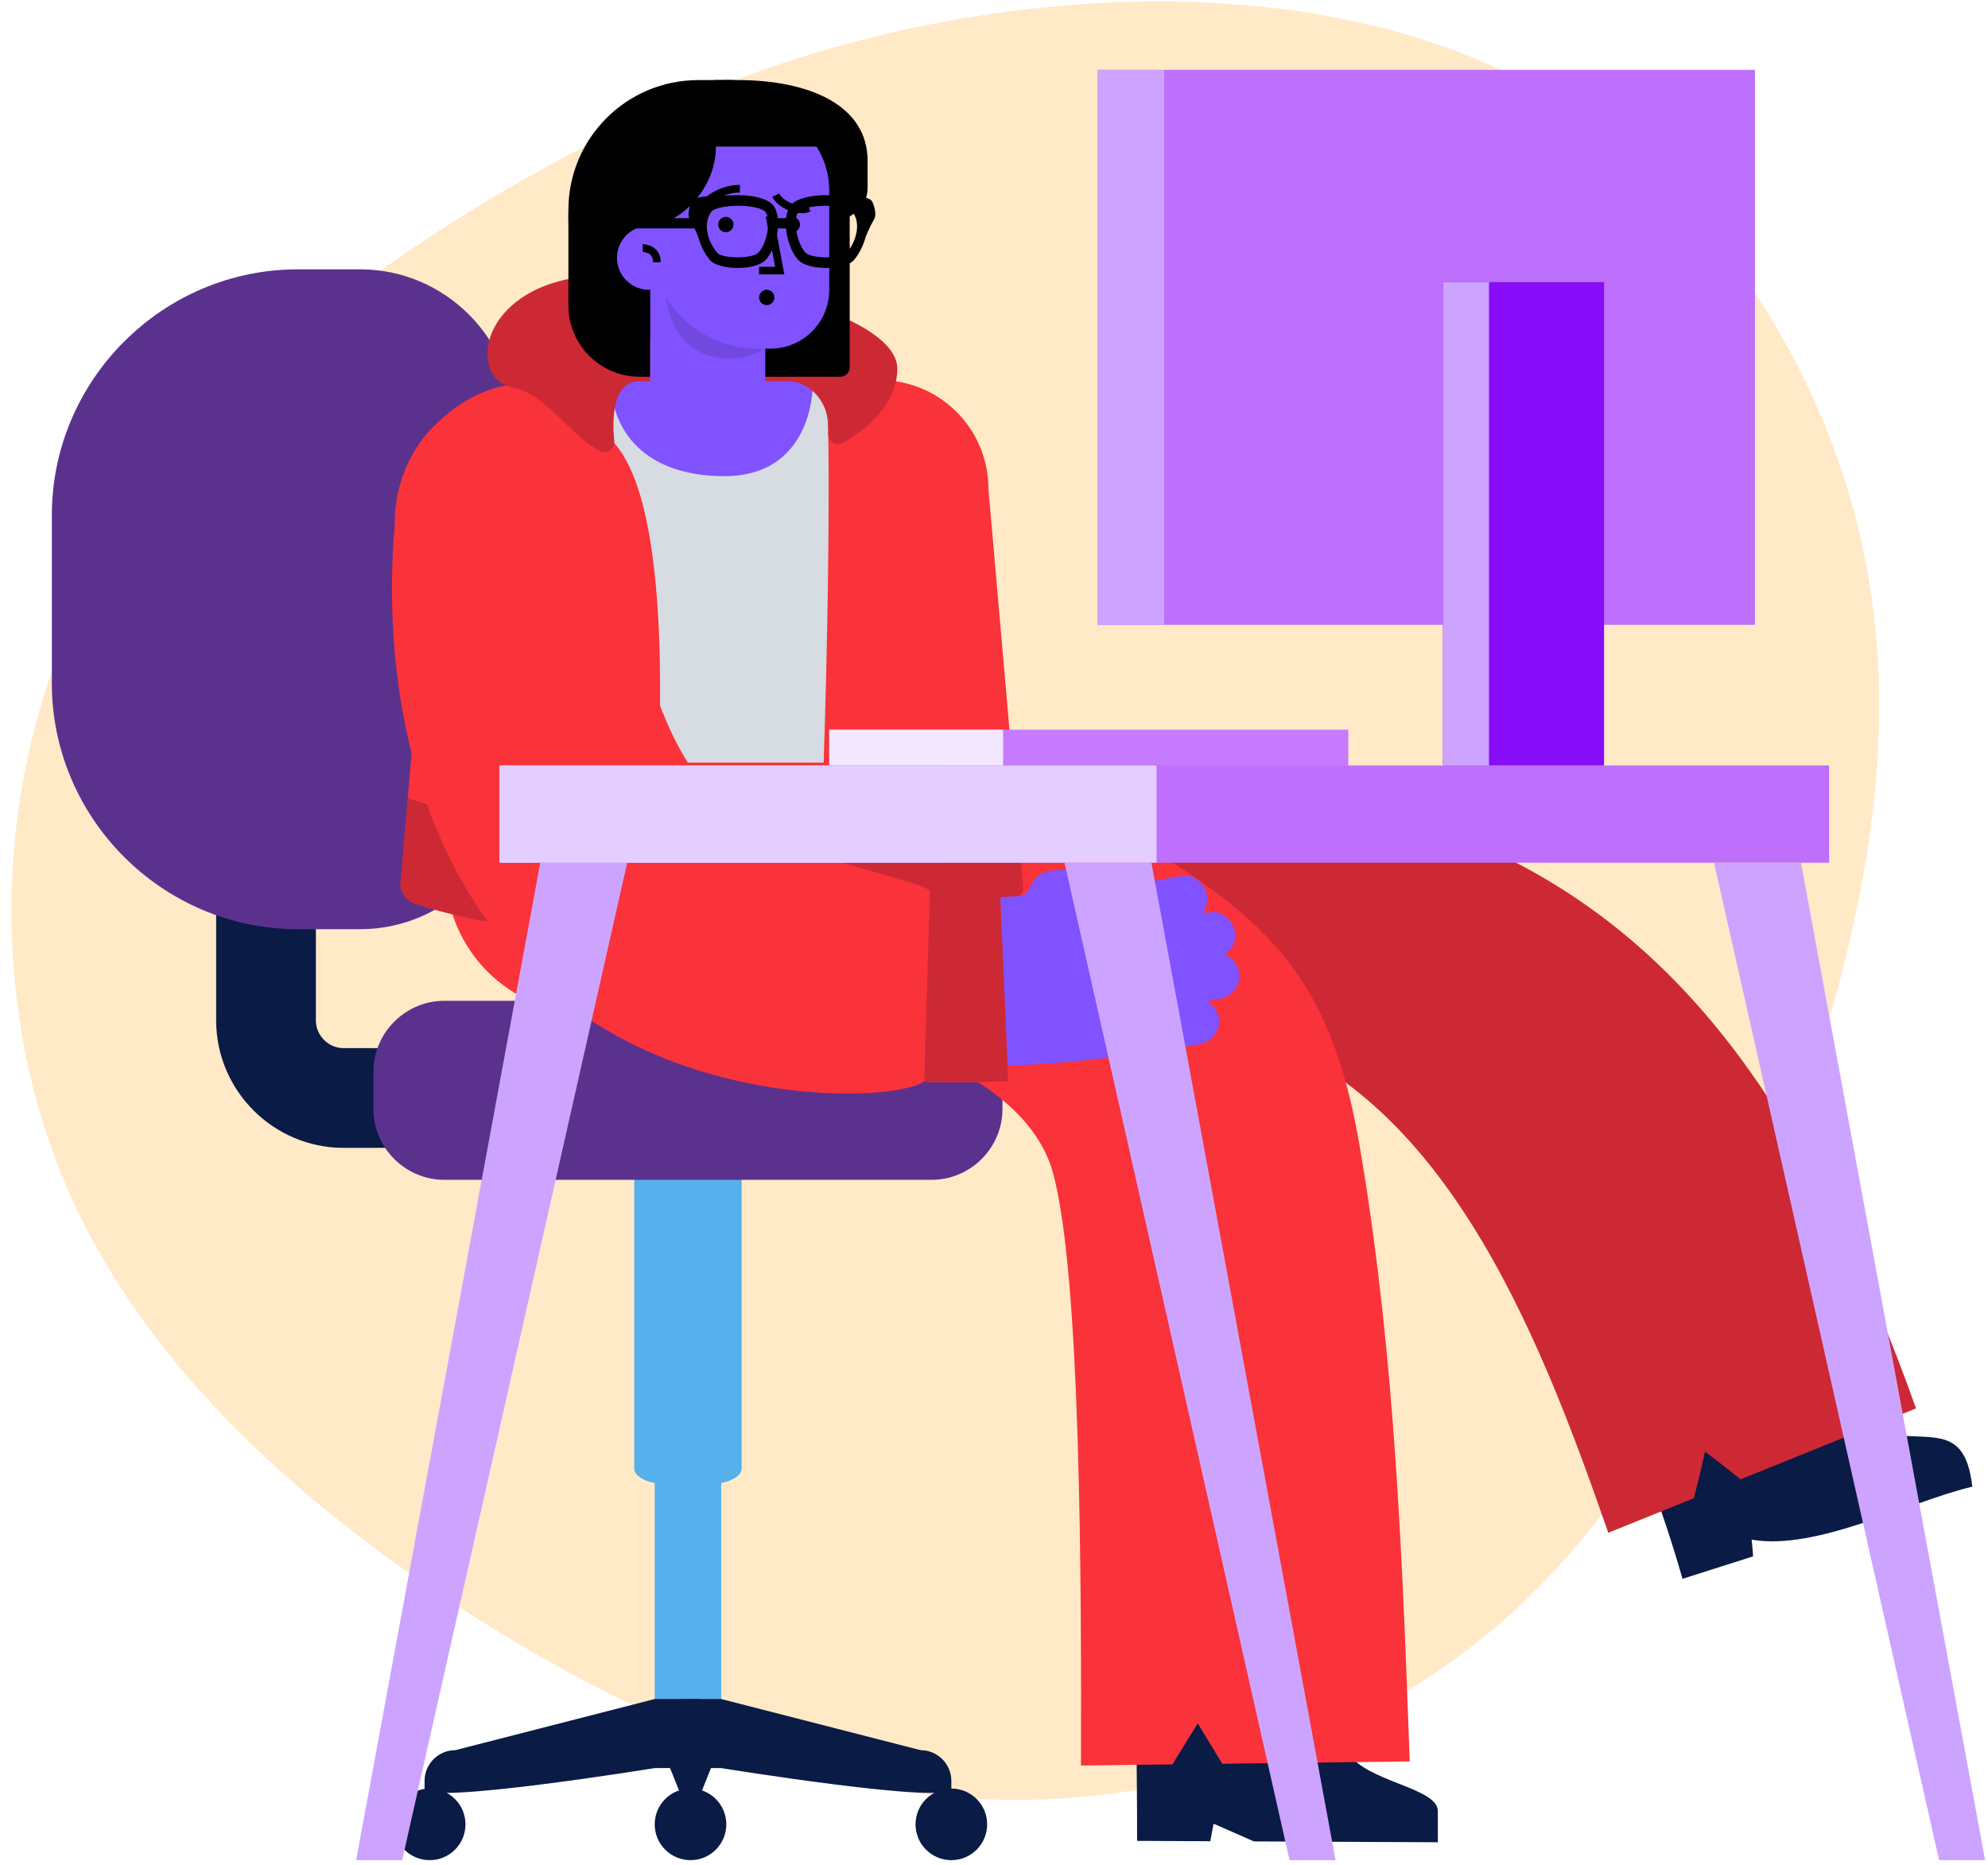 <svg viewBox="31.731 179.69 777.404 729.33" xmlns="http://www.w3.org/2000/svg" xmlns:xlink="http://www.w3.org/1999/xlink" xmlns:blush="http://design.blush" overflow="visible" width="1000px" height="938.161px"><g id="Master/Comps/Desk" stroke="none" stroke-width="1" fill="none" fill-rule="evenodd"><g id="Blob" opacity=".288" transform="translate(8.5, 153.892) scale(1.509 1.509)" blush:width="786" blush:height="756" blush:component="Blob"><g id="Blob/1" stroke="none" stroke-width="1" fill="none" fill-rule="evenodd"><path d="M421.532,44.568 C463.078,70.894 491.704,118.895 499.79,167.827 C507.969,216.851 495.608,266.898 478.599,314.248 C461.684,361.691 440.121,406.343 404.71,437.228 C369.391,468.019 320.225,484.949 272.266,483.368 C224.215,481.694 177.465,461.507 134.153,433.321 C90.842,405.041 50.969,368.761 31.823,322.621 C12.677,276.573 14.164,220.665 35.076,175.734 C55.988,130.803 96.326,96.848 138.893,70.801 C181.461,44.847 226.259,26.8 275.891,20.196 C325.522,13.498 379.987,18.242 421.532,44.568 Z" id="blobs-burgers" fill="#FFB23C"/></g></g><g id="Chair" transform="translate(35, 285) scale(1 1)" blush:width="526" blush:height="622" blush:component="Chair"><g id="Chair/Office" stroke="none" stroke-width="1" fill="none" fill-rule="evenodd"><g id="Group-21" transform="translate(17, 0)"><path d="M180.399,324 L114.109,324 C97.414,324 83.754,310.34 83.754,293.645 L83.754,227.355" id="Stroke-1" stroke="#0A1B45" stroke-width="39"/><path d="M120.611,258 L96.192,258 C43.286,258 0,214.713 0,161.808 L0,96.192 C0,43.287 43.286,0 96.192,0 L120.611,0 C153.69,0 180.754,27.064 180.754,60.143 L180.754,197.857 C180.754,230.936 153.69,258 120.611,258" id="Fill-3" fill="#5A328E"/><path d="M253.754,571 L243.754,571 C239.354,571 235.754,566.352 235.754,560.67 L235.754,346.33 C235.754,340.648 239.354,336 243.754,336 L253.754,336 C258.154,336 261.754,340.648 261.754,346.33 L261.754,560.67 C261.754,566.352 258.154,571 253.754,571" id="Fill-5" fill="#55B0EB"/><path d="M261.754,586 L248.754,586 L235.754,586 C235.754,586 145.754,600.6 145.754,594 L145.754,591 C145.754,584.4 151.154,579 157.754,579 L235.754,559 L248.754,559 L261.754,559 L339.754,579 C346.354,579 351.754,584.4 351.754,591 L351.754,594 C351.754,600.6 261.754,586 261.754,586" id="Fill-7" fill="#0A1B45"/><path d="M256.831,475 L240.677,475 C233.569,475 227.754,472.25 227.754,468.89 L227.754,342.11 C227.754,338.75 233.569,336 240.677,336 L256.831,336 C263.938,336 269.754,338.75 269.754,342.11 L269.754,468.89 C269.754,472.25 263.938,475 256.831,475" id="Fill-9" fill="#55B0EB"/><path d="M344.011,356 L153.497,356 C138.239,356 125.754,343.516 125.754,328.257 L125.754,313.743 C125.754,298.484 138.239,286 153.497,286 L344.011,286 C359.27,286 371.754,298.484 371.754,313.743 L371.754,328.257 C371.754,343.516 359.27,356 344.011,356" id="Fill-11" fill="#5A328E"/><path d="M161.754,608 C161.754,615.732 155.486,622 147.754,622 C140.022,622 133.754,615.732 133.754,608 C133.754,600.268 140.022,594 147.754,594 C155.486,594 161.754,600.268 161.754,608" id="Fill-13" fill="#0A1B45"/><path d="M365.754,608 C365.754,615.732 359.486,622 351.754,622 C344.022,622 337.754,615.732 337.754,608 C337.754,600.268 344.022,594 351.754,594 C359.486,594 365.754,600.268 365.754,608" id="Fill-15" fill="#0A1B45"/><path d="M263.754,608 C263.754,615.732 257.486,622 249.754,622 C242.022,622 235.754,615.732 235.754,608 C235.754,600.268 242.022,594 249.754,594 C257.486,594 263.754,600.268 263.754,608" id="Fill-17" fill="#0A1B45"/><path d="M253.754,596 L245.754,596 L235.754,571 C235.754,564.4 241.154,559 247.754,559 L251.754,559 C258.354,559 263.754,564.4 263.754,571 L253.754,596 Z" id="Fill-19" fill="#0A1B45"/></g></g></g><g transform="translate(-37, 211) scale(1 1)" blush:width="755" blush:height="859" id="Master/Character/Sitting" blush:component="Master/Character/Sitting"><g id="Master/Character/Sitting" stroke="none" stroke-width="1" fill="none" fill-rule="evenodd" blush:has-customizable-skin="true"><g id="Legs Sitting" transform="translate(243, 266) scale(1 1)" blush:width="525" blush:height="423" blush:component="Legs Sitting"><g id="Legs Sitting/ Loose Pants Relaxed" stroke="none" stroke-width="1" fill="none" fill-rule="evenodd"><g id="Group-15" transform="translate(0, -1)"><path d="M555.009,262.164 C553.035,256.405 550.997,250.688 548.894,245 L470,279.567 C475.025,293.2 479.702,307.001 483.672,321 C484.542,320.724 509.661,312.738 511.27,312.227 C511.215,310.47 510.874,307.484 510.713,305.683 C536.327,310.13 572.256,290.774 597,284.974 C593.79,256.659 577.129,270.085 555.009,262.164" id="Fill-3" fill="#0A1B45"/><path d="M130.881,1.242 L108.423,53.622 C104.778,59.609 108.857,61.184 112.578,63.625 C171.4,101.439 242.961,85.081 305.364,104.781 C388.767,125.564 427.004,223.466 454.651,303 L488.133,289.472 C489.669,283.472 491.122,277.399 492.493,271.27 C497.15,274.785 501.779,278.395 506.381,282.099 L575,254.374 C495.806,32.795 389.305,1.877 176.465,1 C176.465,1.161 161.271,1.242 130.881,1.242 Z" id="Fill-5" fill="#CC2935"/><path d="M342.615,416.839 L281.931,416.982 C278.644,416.987 275.976,414.165 275.958,410.66 C274.316,325.99 275.044,239.97 259.462,156.95 C257.529,143.546 245.651,137.111 236.198,130.062 C196.418,103.489 148.099,99.421 103,86.113 L122.196,10 C180.748,25.341 246.691,34.842 295.187,78.96 C312.397,92.763 324.042,110.618 328.813,133.441 C340.132,181.798 342.418,231.961 345.272,281.362 C343.968,297.831 356.006,422.074 342.615,416.839" id="Fill-7" fill="#8152FF" blush:skin="500"/><path d="M354.942,391.531 L354.708,374 L270,375.607 C270.186,389.159 270.429,410.076 270.39,423.47 C271.292,423.474 297.361,423.591 299.03,423.599 L300.29,416.729 L316.068,423.676 C333.914,423.755 370.284,423.921 388,424 L387.986,411.749 C387.946,403.345 363.923,400.682 354.942,391.531" id="Fill-9" fill="#0A1B45"/><path d="M95.792,1.121 C94.933,4.554 93.338,95.627 100.263,99.926 C160.423,99.926 226.598,122.193 237.521,162.328 C248.445,202.462 248.623,322.657 248.445,394 L284.209,393.554 L294.107,377.51 L303.703,393.311 L377,392.396 C374.17,313.684 371.239,235.438 358.338,157.259 C348.549,95.374 329.678,68.988 279.724,38.146 C244.852,16.966 206.119,8.726 169.15,1.121 C169.15,0.96 144.697,0.96 95.792,1.121 Z" id="Fill-11" fill="#FA3239"/><path d="M100.091,100 L90.909,100 C40.701,100 -4.00177669e-11,55.676 -4.00177669e-11,1 L191,1 C191,55.676 150.299,100 100.091,100" id="Fill-13" fill="#FA3239"/></g><path d="M56,99 C25.072,99 -4.00139793e-11,73.928 -4.00177669e-11,43 L-4.00177669e-11,5.55111512e-17 L191,5.55111512e-17 C191,54.676 150.299,99 100.091,99 L56,99 Z" id="PELVIS-PLUS" fill="#FA3239"/></g></g><g id="Body" transform="translate(-33, -31) scale(1 1)" blush:width="863" blush:height="528" blush:component="Body"><g id="Body/Bomber Jacket Shake Hand" stroke="none" stroke-width="1" fill="none" fill-rule="evenodd"><g id="Group-33" transform="translate(255, 107)"><path d="M233.107,190.868 L18.626,190.868 L18.626,83.806 C18.626,60.338 37.651,41.312 61.12,41.312 L190.613,41.312 C214.082,41.312 233.107,60.338 233.107,83.806 L233.107,190.868 Z" id="Fill-1" fill="#D7DBE2"/><path d="M164.625,41.313 C164.625,57.869 156.625,78.869 130.125,78.869 C98.625,78.869 85.625,60.95 85.625,41.313 L164.625,41.313 Z" id="SKIN" fill="#8152FF" blush:skin="500"/><path d="M171.76,253.279 C197.625,253.869 219.625,251.869 243.071,244.025 C245.235,243.3 247.075,241.922 246.876,239.647 L243.72,203.56 C219.639,204.607 194.491,209.284 168.022,213.433 C167.524,226.353 167.016,238.279 166.549,248.626 C166.421,251.476 168.907,253.214 171.76,253.279" id="Fill-5" fill="#CC2935"/><path d="M6.177,204.711 L3.315,237.434 C2.978,241.28 5.308,244.886 8.976,246.091 C33.563,254.169 68.777,258.315 91.893,259.935 C95.554,260.191 98.775,257.589 99.327,253.96 C100.894,243.673 102.024,232.248 102.799,220.097 C78.092,219.135 33.268,214.826 6.177,204.711" id="Fill-7" fill="#CC2935"/><path d="M46.989,43.115 C29.497,48.379 16.753,64.6 16.753,83.806 L6.176,204.712 C33.267,214.827 78.093,219.136 102.799,220.096 C105.852,172.191 109.626,75.868 80.626,60.868 C80.626,60.868 59.626,38.868 46.989,43.115" id="Fill-9" fill="#FA3239"/><path d="M168.022,213.433 C195.626,214.869 218.626,212.869 243.72,203.56 L233.246,83.807 C233.246,62.412 217.432,44.718 196.857,41.756 C194.19,52.121 184.521,55.372 170.626,61.869 C171.279,106.27 169.747,168.746 168.022,213.433" id="Fill-11" fill="#FA3239"/><path d="M299.943,270.208 C301.393,279.202 299.001,287.952 293.675,294.747 C288.378,301.563 280.13,306.312 270.492,307.286 C249.368,309.411 227.945,310.329 206.14,309.613 C193.913,309.161 181.557,308.154 169.068,306.343 C156.581,304.502 143.958,301.958 131.256,297.978 C118.577,294.011 105.8,288.745 93.47,281.443 L91.159,280.091 C90.389,279.642 89.618,279.197 88.869,278.663 L84.353,275.577 C82.857,274.528 81.345,273.526 79.876,272.423 C78.422,271.286 76.956,270.159 75.526,268.995 C69.825,264.312 64.536,259.192 59.725,253.772 C50.087,242.926 42.376,230.964 36.265,218.755 C30.147,206.526 25.573,194.027 22.054,181.562 C18.542,169.088 16.081,156.627 14.356,144.248 C12.637,131.866 11.646,119.56 11.239,107.327 C10.854,96.019 14.721,85.821 20.956,78.876 C27.199,71.891 35.756,68.163 44.838,68.786 C53.937,69.409 61.865,74.044 67.592,80.604 C73.325,87.202 76.883,95.74 77.202,105.104 C77.89,125.418 80.452,145.422 85.577,163.649 C90.678,181.858 98.517,198.126 109.059,209.93 C111.688,212.893 114.484,215.585 117.443,218.015 L119.695,219.788 C120.466,220.363 121.312,220.883 122.109,221.443 L124.518,223.12 C124.9,223.417 125.35,223.661 125.796,223.909 L127.12,224.665 C134.074,228.794 142.117,232.221 150.817,234.943 C159.51,237.688 168.928,239.612 178.601,241.035 C188.294,242.44 198.305,243.278 208.474,243.655 C226.65,244.249 245.282,243.497 263.952,241.61 C272.446,240.75 280.577,243.469 287.095,248.544 C293.592,253.647 298.493,261.209 299.943,270.208" id="SKIN" fill="#8152FF" blush:skin="500"/><path d="M323.288,290.425 C324.264,295.302 320.815,300.096 315.605,301.023 C292.981,305.034 270.275,307.825 247.13,309.112 C241.805,309.405 237.332,305.517 237.172,300.562 C237.008,295.581 241.024,291.421 246.127,291.142 C268.448,289.903 290.521,287.191 312.439,283.303 C317.454,282.411 322.309,285.556 323.288,290.425" id="SKIN" fill="#8152FF" blush:skin="500"/><path d="M331.188,272.415 C332.316,277.255 329.034,282.14 323.967,283.157 C314.142,285.118 304.338,286.811 294.481,288.237 C291.945,288.593 289.508,287.917 287.639,286.534 C285.766,285.136 284.459,283.028 284.142,280.565 C283.825,278.099 284.546,275.743 285.95,273.919 C287.352,272.077 289.434,270.769 291.891,270.425 C301.441,269.044 310.954,267.399 320.413,265.511 C325.253,264.54 330.054,267.574 331.188,272.415" id="SKIN" fill="#8152FF" blush:skin="500"/><path d="M329.464,256.39 C330.739,261.201 327.662,266.068 322.771,267.069 C313.281,269.021 303.736,270.675 294.16,272.111 C289.219,272.831 284.689,269.384 284.048,264.45 C283.408,259.526 286.75,255.001 291.506,254.307 C300.773,252.918 310.034,251.313 319.133,249.441 C323.8,248.486 328.36,251.548 329.464,256.39" id="SKIN" fill="#8152FF" blush:skin="500"/><path d="M291.94,238.054 C292.712,242.958 289.518,247.554 284.788,248.196 C275.619,249.46 266.425,250.487 257.243,251.266 C254.879,251.445 251.852,249.463 249.466,247.352 C247.077,245.244 245.311,243.1 245.311,243.1 C250.899,242.753 248.434,233.931 258.478,233.099 C266.417,232.382 274.378,231.453 282.323,230.365 C286.869,229.749 291.167,233.139 291.94,238.054" id="SKIN" fill="#8152FF" blush:skin="500"/><path d="M318.643,242.394 L318.643,242.394 C319.68,247.255 316.703,252.003 311.94,252.895 C296.032,255.862 279.917,258.19 263.801,259.709 C258.978,260.207 254.764,256.429 254.393,251.494 C254.022,246.516 257.459,242.271 262.085,241.791 C277.63,240.328 293.265,238.068 308.604,235.207 C313.162,234.354 317.61,237.533 318.643,242.394" id="SKIN" fill="#8152FF" blush:skin="500"/><path d="M240.97,315.417 C230.008,315.879 218.965,316.045 207.77,315.661 C207.441,315.886 207.073,316.107 206.67,316.323 C206.268,316.539 205.842,316.75 205.279,316.953 C204.203,317.369 202.945,317.699 201.539,318.039 C200.132,318.369 198.567,318.675 196.854,318.957 C195.142,319.24 193.282,319.507 191.255,319.665 C187.208,320.004 182.624,320.328 177.441,320.24 C176.15,320.225 174.828,320.211 173.477,320.195 C172.127,320.179 170.742,320.142 169.309,320.04 C166.454,319.869 163.481,319.658 160.398,319.41 C147.999,318.166 133.589,315.694 117.698,310.53 C109.77,307.992 101.457,304.59 92.995,300.406 C91.94,299.924 90.879,299.343 89.817,298.744 C88.757,298.15 87.693,297.554 86.627,296.957 C84.498,295.738 82.361,294.562 80.233,293.242 C78.109,291.84 75.986,290.412 73.865,288.957 C72.809,288.225 71.749,287.492 70.688,286.757 C69.629,286.017 68.596,285.172 67.551,284.374 C63.358,281.157 59.404,277.629 55.556,273.982 C51.797,270.275 48.127,266.44 44.791,262.414 C38.01,254.402 32.227,245.835 27.304,237.136 C22.353,228.431 18.391,219.582 15.057,210.834 C11.752,202.081 9.193,193.425 7.138,184.99 C3.091,168.119 1.148,152.154 0.391,137.646 C-0.371,123.129 0.053,110.04 1.041,98.785 C0.851,83.365 6.508,69.632 15.257,60.521 C24.001,51.37 37.317,41.756 55.556,42.571 C73.795,43.386 74.4,44.786 81.666,53.597 C88.921,62.44 88.886,85.656 89.035,97.741 C90.609,109.486 92.484,121.558 94.938,133.302 C97.371,145.047 100.417,156.456 104.15,166.682 C105.994,171.815 108.063,176.583 110.213,181.017 C112.388,185.425 114.706,189.416 117.092,193.01 C119.511,196.558 121.994,199.709 124.563,202.499 C125.875,203.848 127.156,205.198 128.518,206.392 L129.524,207.312 L130.647,208.173 C131.387,208.754 132.113,209.349 132.828,209.961 C133.162,210.281 133.582,210.551 134.003,210.824 L135.236,211.661 C136.053,212.224 136.856,212.802 137.655,213.388 C139.487,214.409 141.195,215.527 143.014,216.576 C143.975,217.072 144.927,217.565 145.871,218.053 C146.342,218.306 146.811,218.557 147.277,218.807 C147.74,219.064 148.202,219.321 148.719,219.532 C150.735,220.453 152.713,221.357 154.65,222.242 C162.64,225.725 170.996,228.373 178.501,230.666 C186.008,232.998 192.877,234.723 198.317,236.391 C201.055,237.195 203.479,237.903 205.481,238.646 C206.486,239.005 207.381,239.392 208.193,239.712 C209.003,240.044 209.547,240.371 210.086,240.697 C219.186,241.017 228.449,240.879 237.754,240.486 L240.97,315.417 Z" id="Fill-28" fill="#FA3239"/><path d="M208.136,315.667 L210.431,239.202 C219.393,239.51 228.518,239.376 237.69,238.984 L240.969,315.414 C230.129,315.876 219.205,316.037 208.136,315.667" id="Fill-31" fill="#CC2935"/><path d="M74.625,0.868 C33.625,5.868 29.728,40.632 46.988,44.115 C60.625,46.868 69.369,62.876 81.329,69.025 C83.997,70.397 87.139,68.296 86.93,65.303 C86.871,64.455 86.812,63.612 86.753,62.776 C86.096,53.505 87.482,41.647 96.776,41.718 C113.439,41.842 138.39,41.823 154.421,41.682 C163.117,41.605 170.28,49.51 170.491,58.204 C170.526,59.631 170.559,61.075 170.588,62.533 C170.646,65.472 173.833,67.278 176.384,65.817 C187.193,59.626 194.57,51.639 196.856,42.756 C197.352,40.831 197.625,38.867 197.625,36.868 C197.625,13.672 116.293,-4.213 74.625,0.868" id="Fill-13" fill="#CC2935"/></g></g></g><g id="Head" transform="translate(288, -61) scale(1 1)" blush:width="127" blush:height="211" blush:component="Head"><g id="Head/Bob" stroke="none" stroke-width="1" fill="none" fill-rule="evenodd"><g id="Group-22" transform="translate(3, 61)"><path d="M32,116 L27.88,116 C12.482,116 0,103.518 0,88.12 L0,52 L32,52 L32,116 Z" id="Fill-1" fill="#000"/><path d="M73,116 L106.358,116 C108.37,116 110,114.37 110,112.358 L110,52 L73,52 L73,116 Z" id="Fill-3" fill="#000"/><path d="M50.801,105 L65,105 L65,-0 L50.801,-0 C22.745,-0 -0,22.744 -0,50.801 L-0,54.199 C-0,82.256 22.745,105 50.801,105" id="Fill-5" fill="#000"/><path d="M66.199,57.999 L57,57.999 L57,-0.001 L66.199,-0.001 C94.255,-0.001 117,9.855 117,31.552 L117,41.913 C117,57.999 94.255,57.999 66.199,57.999" id="Fill-8" fill="#000"/><path d="M32,73 L77,73 L77,124.633 C77,138.538 66.927,149.81 54.5,149.81 C42.073,149.81 32,138.538 32,124.633 L32,73 Z" id="SKIN" fill="#8152FF" blush:skin="500"/><path d="M79.052,105 L74.066,105 C50.834,105 32.001,86.167 32.001,62.935 L32.001,43.203 C32.001,25.418 46.417,11 64.204,11 L69.796,11 C87.582,11 102.001,25.418 102.001,43.203 L102.001,82.052 C102.001,94.726 91.727,105 79.052,105" id="SKIN" fill="#8152FF" blush:skin="500"/><path d="M53.751,107.332 C44.456,104.044 39.819,95.739 37.982,84.568 C45.253,96.67 58.441,104.813 73.544,104.997 L74.066,105 L77,105 C69.063,109.23 61.313,110.007 53.751,107.332 Z" id="SHADOW" fill="#000" opacity=".12"/><path d="M44,69.5 C44,76.403 38.404,82 31.5,82 C24.596,82 19,76.403 19,69.5 C19,62.597 24.596,57 31.5,57 C38.404,57 44,62.597 44,69.5" id="SKIN" fill="#8152FF" blush:skin="500"/><path d="M29.067,64.168 C29.972,64.168 31.224,64.377 32.509,65.02 C34.655,66.093 36.013,68.055 36.104,70.902 L36.109,71.21 L33.109,71.21 C33.109,69.375 32.408,68.323 31.167,67.703 C30.706,67.472 30.198,67.32 29.686,67.235 C29.435,67.193 29.238,67.175 29.125,67.17 L29.067,67.168 L29.067,64.168 Z" id="Stroke-17" fill="#000" fill-rule="nonzero"/><path d="M31,57 L29.464,57 C23.61,51.308 21.361,39.708 20.683,28.449 C19.754,13.02 46.542,-0 61.999,-0 L61.999,-0 C73.89,-0 85.025,5.831 91.797,15.605 L99,26 L57.697,26 C57.697,43 43,57 31,57" id="Fill-19" fill="#000"/></g></g></g><g id="Expression" transform="translate(335, 34) scale(1 1)" fill="#000" blush:width="61" blush:height="61" blush:component="Expression"><defs><filter id="expressionsurprised-filter-1"><feColorMatrix in="SourceGraphic" values="0 0 0 0 0 0 0 0 0 0 0 0 0 0 0 0 0 0 1 0"/></filter></defs><g id="Expression/Surprised" stroke="none" stroke-width="1" fill="none" fill-rule="evenodd"><polygon id="Stroke-5" fill="#000" fill-rule="nonzero" points="33.198 19.397 36.148 18.85 40.435 42 30.561 42 30.561 39 36.828 38.999"/><g filter="url(#expressionsurprised-filter-1)" id="Group-13"><g transform="translate(9, 7)"><path d="M11.561,15.486 C11.561,13.829 10.218,12.486 8.561,12.486 C6.904,12.486 5.561,13.829 5.561,15.486 C5.561,17.143 6.904,18.486 8.561,18.486 C10.218,18.486 11.561,17.143 11.561,15.486" id="Fill-1" fill="#000"/><path d="M37.561,15.486 C37.561,13.829 36.218,12.486 34.561,12.486 C32.904,12.486 31.561,13.829 31.561,15.486 C31.561,17.143 32.904,18.486 34.561,18.486 C36.218,18.486 37.561,17.143 37.561,15.486" id="Fill-3" fill="#000"/><path d="M14.061,0 L14.061,3 C10.834,3 7.891,3.866 5.289,5.311 C4.378,5.817 3.578,6.358 2.896,6.896 L2.507,7.214 C2.36,7.338 2.248,7.439 2.172,7.512 L2.121,7.561 L3.98282209e-05,5.44 C0.717,4.722 2.012,3.7 3.832,2.689 C6.724,1.083 9.989,0.089 13.57,0.006 L14.061,0 Z" id="Stroke-7" fill="#000" fill-rule="nonzero"/><path d="M29.413,3.338 C30.825,6.285 37.067,9.086 40.209,7.729 L40.387,7.646 L41.734,10.327 C37.117,12.648 29.091,9.172 26.815,4.848 L26.708,4.635 L29.413,3.338 Z" id="Stroke-9" fill="#000" fill-rule="nonzero"/><path d="M27.561,43.986 C27.561,45.644 26.218,46.986 24.561,46.986 C22.904,46.986 21.561,45.644 21.561,43.986 C21.561,42.33 22.904,40.986 24.561,40.986 C26.218,40.986 27.561,42.33 27.561,43.986" id="Fill-11" fill="#000"/></g></g></g></g><g id="Accessories" transform="translate(322, 56) scale(1 1)" fill="#000" blush:width="76" blush:height="48" blush:component="Accessories"><g id="Accessories/None" stroke="none" stroke-width="1" fill="none" fill-rule="evenodd" fill-opacity="0"/></g><g id="Glasses" transform="translate(314, 42) scale(1 1)" fill="#000" blush:width="95" blush:height="32" blush:component="Glasses"><g id="Glasses/Thick" stroke="none" stroke-width="1" fill="none" fill-rule="evenodd"><path d="M43.545,3 C49.289,3.025 55.021,4.352 57.086,6.974 C58.094,8.255 58.677,10.015 58.907,12 L62.114,12 C62.344,10.015 62.927,8.255 63.935,6.974 C65.953,4.411 71.473,3.086 77.084,3.004 L77.476,3 L77.897,3 L80.815,3.038 C91.082,3.207 94.98,3.731 95.894,5.694 C96.905,7.864 97.472,10.849 96.57,12.398 L96.435,12.608 C96.261,12.88 95.819,13.703 95.332,14.678 L95.227,14.889 L94.797,15.775 C94.177,17.075 93.622,18.348 93.212,19.432 L93.144,19.687 L93.144,19.687 C92.253,22.964 90.486,26.197 88.699,28.337 C85.349,32.346 71.113,32.608 67.033,28.458 C64.404,25.783 62.508,20.742 62.088,16 L58.934,16 C58.514,20.742 56.617,25.783 53.988,28.458 C49.908,32.608 35.672,32.346 32.323,28.337 C30.535,26.197 28.768,22.964 27.877,19.687 L27.81,19.432 C27.423,18.411 26.908,17.222 26.332,16 L0,16 L0,12 L24.263,12 C23.642,10.377 24.197,7.691 25.127,5.694 C26.097,3.612 30.422,3.149 42.144,3.011 L43.125,3 L43.545,3 Z M32.854,9.578 C31.133,11.939 30.798,14.904 31.406,17.853 L31.633,18.466 L31.554,18.498 C32.195,21.036 33.514,23.528 35.227,25.579 C37.085,27.803 48.786,28.019 51.303,25.458 C54.506,22.201 56.38,12.959 54.23,9.808 L54.107,9.639 L53.981,9.493 C51.015,6.325 35.19,6.373 32.854,9.578 Z M88.167,9.578 C85.866,6.422 70.483,6.328 67.184,9.351 L67.04,9.493 L66.915,9.639 L66.791,9.808 C64.641,12.959 66.515,22.201 69.718,25.458 C72.235,28.019 83.936,27.803 85.794,25.579 C87.407,23.649 88.67,21.328 89.347,18.946 L89.467,18.498 L89.388,18.466 L89.615,17.853 L89.615,17.853 C90.224,14.904 89.888,11.939 88.167,9.578 Z" id="Shape" fill="#000"/></g></g></g></g><g id="Desk" transform="translate(171, 207)"><rect id="Rectangle" fill="#BE6FFB" x="290" y="0" width="257" height="217"/><rect id="Rectangle" fill="#CCA4FF" x="290" y="0" width="26" height="217"/><g id="keyboard" transform="translate(185, 258)"><rect id="Rectangle" fill="#C67BFF" x="0" y="0" width="203" height="15"/><rect id="Rectangle" fill="#F2E7FF" x="0" y="0" width="68" height="15"/></g><rect id="Rectangle" fill="#BE6FFB" x="56" y="272" width="520" height="38"/><rect id="Rectangle" fill="#CCA4FF" x="56" y="272" width="174" height="38"/><rect id="Rectangle" fill="#E4CEFF" x="56" y="272" width="257" height="38"/><polygon id="Rectangle" fill="#CCA4FF" points="72 310 106 310 18 700 -6.36626862e-12 700"/><polygon id="Rectangle" fill="#CCA4FF" transform="translate(330, 505) scale(-1, 1) translate(-330, -505)" points="349 310 383 310 295 700 277 700"/><polygon id="Rectangle" fill="#CCA4FF" transform="translate(584, 505) scale(-1, 1) translate(-584, -505)" points="603 310 637 310 549 700 531 700"/><rect id="Rectangle" fill="#870CF7" x="425" y="83" width="63" height="189"/><rect id="Rectangle" fill="#CCA4FF" x="425" y="83" width="18" height="189"/></g></g></svg>